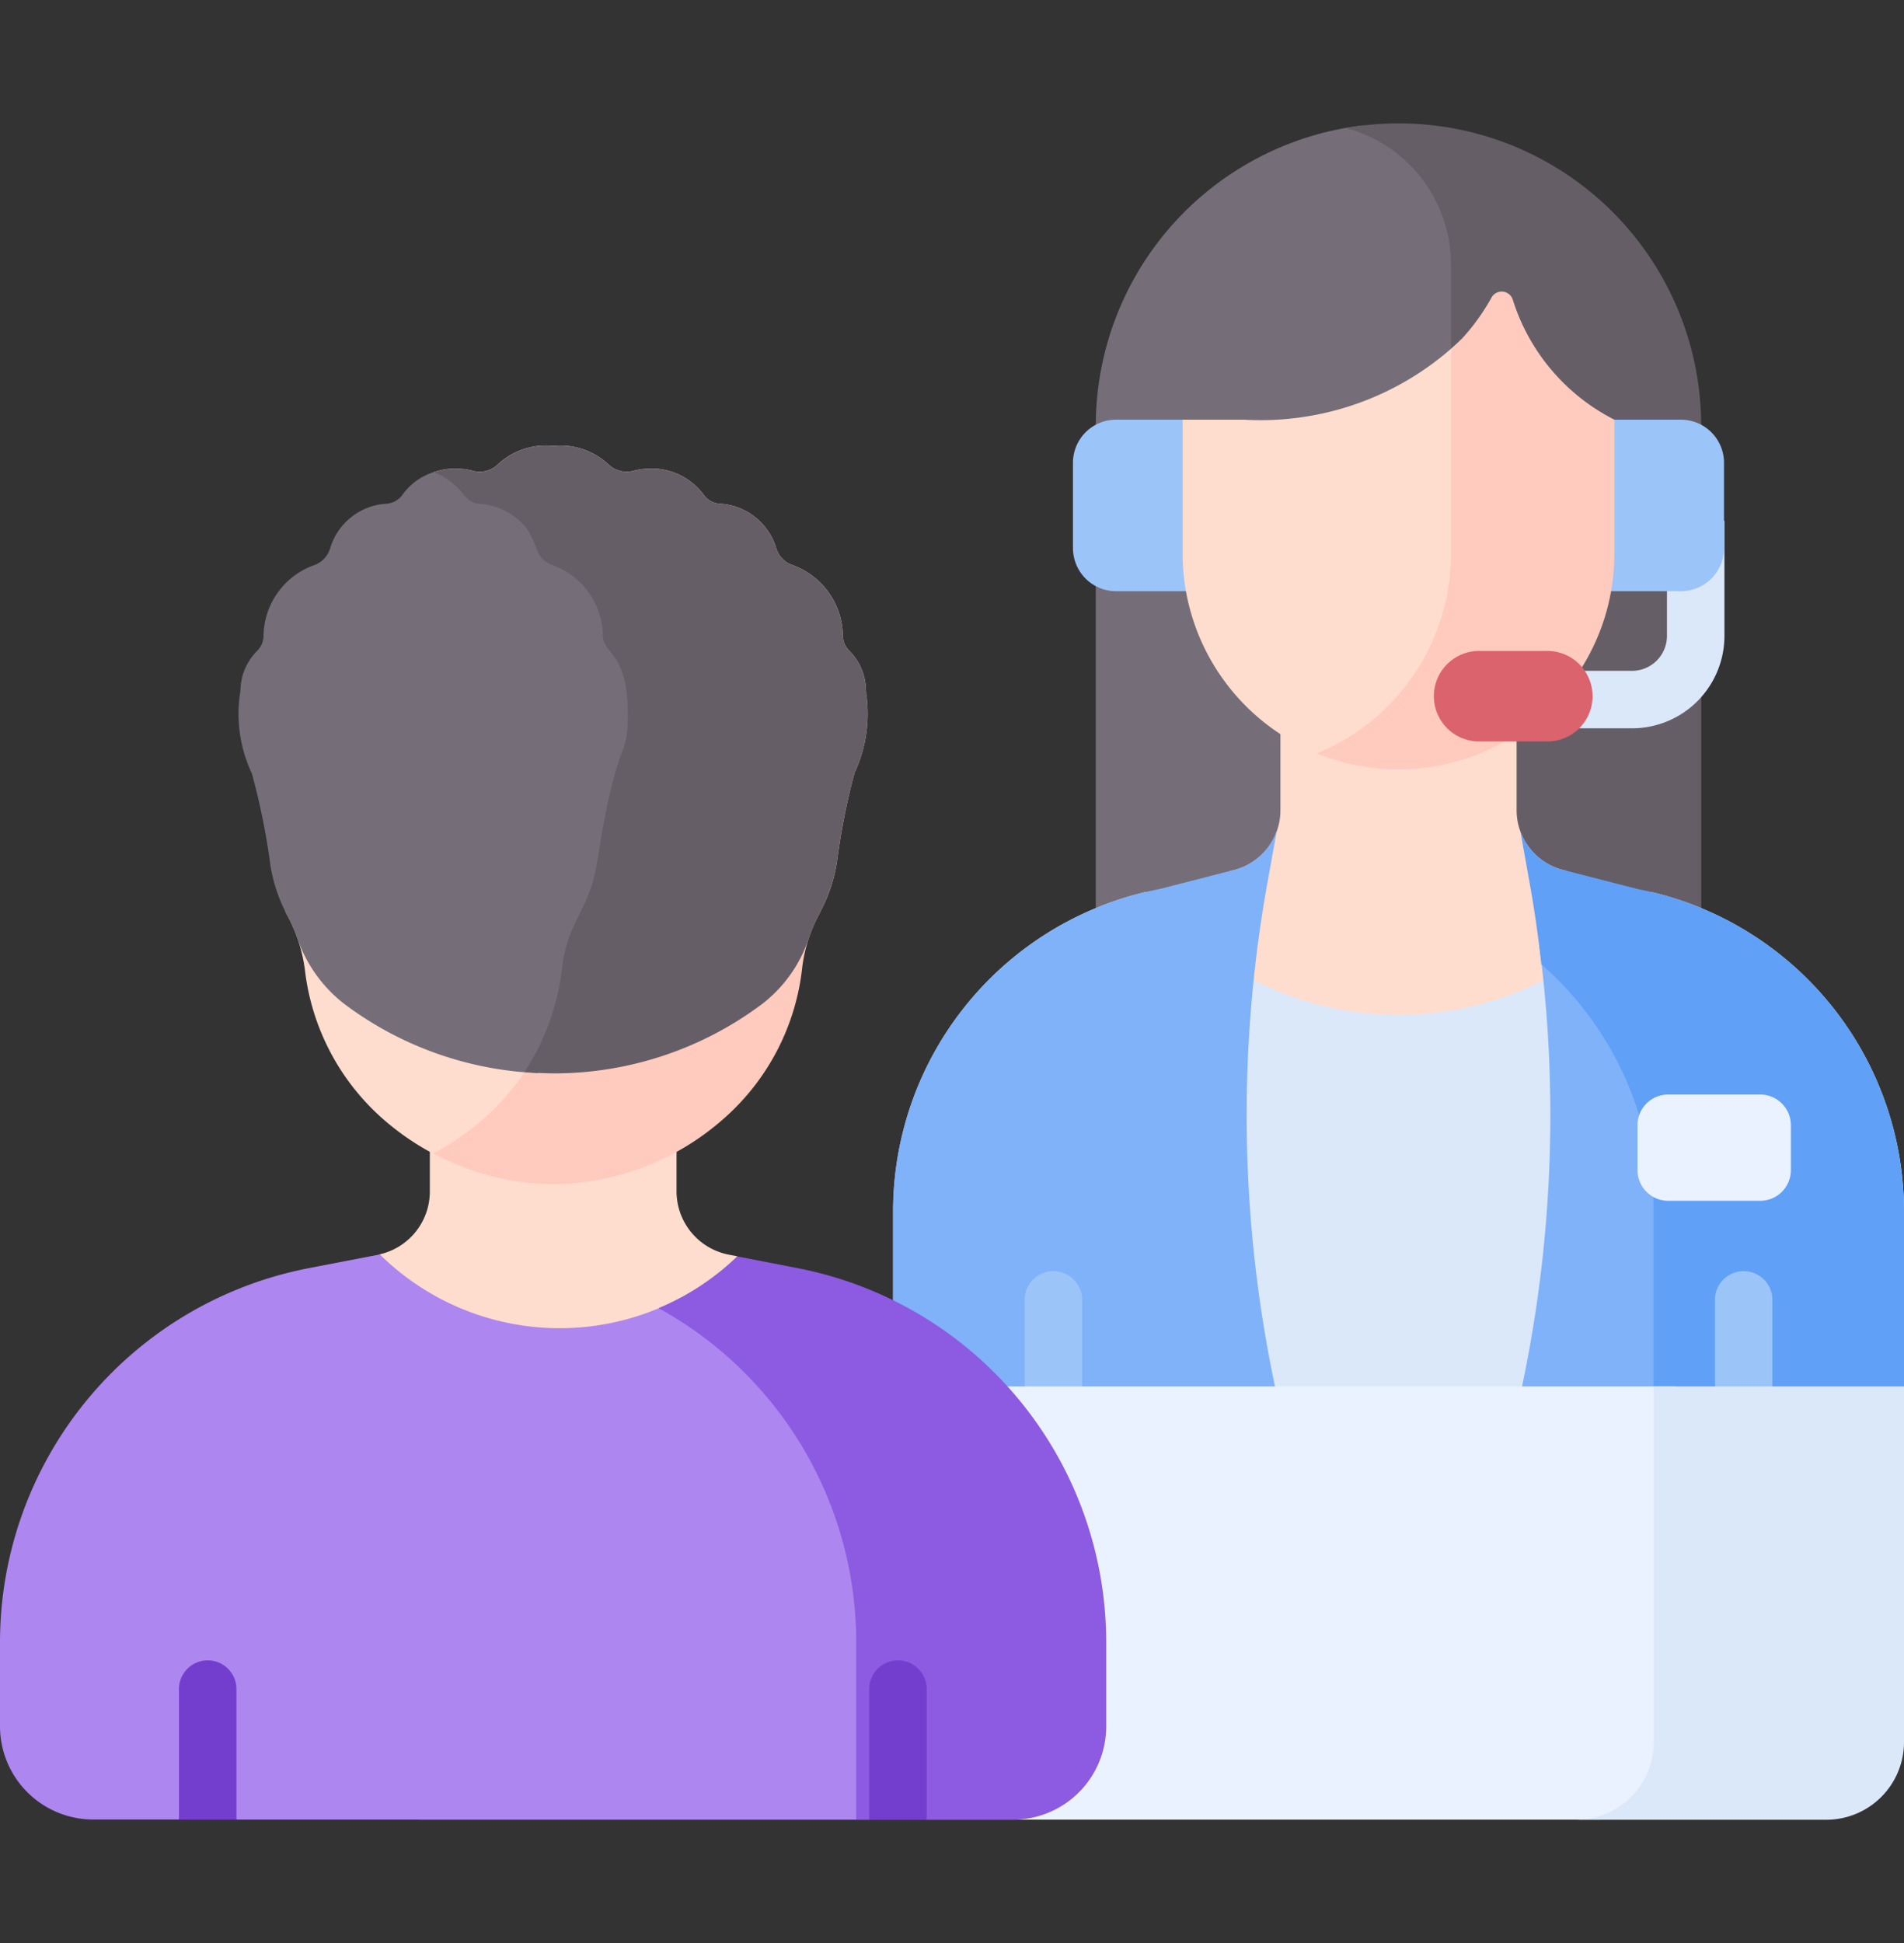 <svg xmlns="http://www.w3.org/2000/svg" xmlns:xlink="http://www.w3.org/1999/xlink" width="49" height="50" viewBox="0 0 49 50">
  <rect x="0" y="0" width="49" height="50" fill="#333333" stroke="none"/>
  <defs>
    <clipPath id="clip-path">
      <rect id="Rectángulo_62494" data-name="Rectángulo 62494" width="49" height="50" transform="translate(280 1727)" fill="#eeac3a"/>
    </clipPath>
  </defs>
  <g id="Grupo_184426" data-name="Grupo 184426" transform="translate(-280 -1889)">
    <g id="Enmascarar_grupo_72" data-name="Enmascarar grupo 72" transform="translate(0 162)" clip-path="url(#clip-path)">
      <g id="atencion-al-cliente_1_" data-name="atencion-al-cliente (1)" transform="translate(280 1727.5)">
        <g id="Grupo_180904" data-name="Grupo 180904">
          <g id="Grupo_180903" data-name="Grupo 180903">
            <g id="Grupo_180902" data-name="Grupo 180902">
              <g id="Grupo_180900" data-name="Grupo 180900">
                <g id="Grupo_180888" data-name="Grupo 180888">
                  <path id="Trazado_231967" data-name="Trazado 231967" d="M37.608,6.229a3.675,3.675,0,0,0-2.552-3.5A7.79,7.79,0,0,0,28.2,10.464s0,11.421,0,13.2h9.409Z" fill="#756e78"/>
                  <g id="Grupo_180866" data-name="Grupo 180866">
                    <path id="Trazado_231968" data-name="Trazado 231968" d="M43.78,10.464a7.783,7.783,0,0,0-9.144-7.669,3.633,3.633,0,0,1,2.705,3.512V23.668h6.441c0-1.784,0-13.2,0-13.2Z" fill="#665e66"/>
                  </g>
                  <g id="Grupo_180867" data-name="Grupo 180867">
                    <path id="Trazado_231969" data-name="Trazado 231969" d="M42,18.242H38.7a.739.739,0,1,1,0-1.479H42a.9.9,0,0,0,.9-.9V12.9h1.479v2.961A2.38,2.38,0,0,1,42,18.242Z" fill="#dbe8f9"/>
                  </g>
                  <g id="Grupo_180869" data-name="Grupo 180869">
                    <g id="Grupo_180868" data-name="Grupo 180868">
                      <path id="Trazado_231970" data-name="Trazado 231970" d="M40.659,10.3v4.413h2.6a1.109,1.109,0,0,0,1.109-1.109V11.414A1.109,1.109,0,0,0,43.264,10.3Z" fill="#9bc4f9"/>
                    </g>
                  </g>
                  <g id="Grupo_180871" data-name="Grupo 180871">
                    <g id="Grupo_180870" data-name="Grupo 180870">
                      <path id="Trazado_231971" data-name="Trazado 231971" d="M31.322,10.3v4.413h-2.6a1.109,1.109,0,0,1-1.109-1.109V11.414A1.109,1.109,0,0,1,28.717,10.3Z" fill="#9bc4f9"/>
                    </g>
                  </g>
                  <g id="Grupo_180879" data-name="Grupo 180879">
                    <g id="Grupo_180875" data-name="Grupo 180875">
                      <g id="Grupo_180874" data-name="Grupo 180874">
                        <g id="Grupo_180873" data-name="Grupo 180873">
                          <path id="Trazado_231972" data-name="Trazado 231972" d="M42.146,25.927l-1.828-4.018-.055-.013a1.588,1.588,0,0,1-1.233-1.546V15.987H32.952v4.362A1.588,1.588,0,0,1,31.719,21.9l-.055.013-1.828,4.018Z" fill="#ffddce"/>
                          <path id="Trazado_231973" data-name="Trazado 231973" d="M42.492,22.452l-.042.037a8.232,8.232,0,0,1-12.918,0l-.046-.036a8.452,8.452,0,0,0-6.5,8.224v5.131H49V30.677a8.452,8.452,0,0,0-6.508-8.225Z" fill="#dbe8f9"/>
                          <g id="Grupo_180872" data-name="Grupo 180872">
                            <path id="Trazado_231974" data-name="Trazado 231974" d="M43.126,30.677a8.445,8.445,0,0,0-2.887-6.36s-.252-.189-.623-.48a33.774,33.774,0,0,1-.586,11.971h4.1Z" fill="#7fb2f9"/>
                          </g>
                          <path id="Trazado_231975" data-name="Trazado 231975" d="M42.146,22.378l-1.828-.469-.055-.013a1.59,1.59,0,0,1-1.135-1l.24,1.34c.124.691.223,1.385.3,2.08a8.445,8.445,0,0,1,2.887,6.36v5.131H49V30.677A8.452,8.452,0,0,0,42.146,22.378Z" fill="#60a0f7"/>
                          <path id="Trazado_231976" data-name="Trazado 231976" d="M32.614,22.237l.24-1.34a1.59,1.59,0,0,1-1.135,1l-.055.013-1.828.469a8.452,8.452,0,0,0-6.854,8.3v5.131h9.97a33.771,33.771,0,0,1-.339-13.571Z" fill="#7fb2f9"/>
                        </g>
                      </g>
                    </g>
                    <g id="Grupo_180878" data-name="Grupo 180878">
                      <g id="Grupo_180876" data-name="Grupo 180876">
                        <path id="Trazado_231977" data-name="Trazado 231977" d="M27.109,36.548a.739.739,0,0,1-.739-.739V32.95a.739.739,0,0,1,1.479,0v2.858A.739.739,0,0,1,27.109,36.548Z" fill="#9bc4f9"/>
                      </g>
                      <g id="Grupo_180877" data-name="Grupo 180877">
                        <path id="Trazado_231978" data-name="Trazado 231978" d="M44.873,36.548a.739.739,0,0,1-.739-.739V32.95a.739.739,0,0,1,1.479,0v2.858A.739.739,0,0,1,44.873,36.548Z" fill="#9bc4f9"/>
                      </g>
                    </g>
                    <path id="Trazado_231979" data-name="Trazado 231979" d="M42.93,30.4H45.3a.789.789,0,0,0,.789-.789V28.455a.789.789,0,0,0-.789-.789H42.93a.789.789,0,0,0-.789.789V29.61A.789.789,0,0,0,42.93,30.4Z" fill="#eaf2ff"/>
                  </g>
                  <g id="Grupo_180887" data-name="Grupo 180887">
                    <g id="Grupo_180886" data-name="Grupo 180886">
                      <g id="Grupo_180885" data-name="Grupo 180885">
                        <g id="Grupo_180884" data-name="Grupo 180884">
                          <g id="Grupo_180883" data-name="Grupo 180883">
                            <g id="Grupo_180880" data-name="Grupo 180880">
                              <path id="Trazado_231980" data-name="Trazado 231980" d="M32.012,10.3H30.435v3.519A5.56,5.56,0,0,0,34.1,18.965a5.689,5.689,0,0,0,3.51-5.135V8.23A7.453,7.453,0,0,1,32.012,10.3Z" fill="#ffddce"/>
                            </g>
                            <path id="Trazado_231981" data-name="Trazado 231981" d="M38.928,7.2a.3.3,0,0,0-.539-.051A5.49,5.49,0,0,1,37.342,8.5v5.327a5.559,5.559,0,0,1-3.453,5.06,5.558,5.558,0,0,0,7.658-5.06V10.3a5.212,5.212,0,0,1-2.619-3.1Z" fill="#ffcbbe"/>
                            <g id="Grupo_180882" data-name="Grupo 180882">
                              <g id="Grupo_180881" data-name="Grupo 180881">
                                <path id="Trazado_231982" data-name="Trazado 231982" d="M39.789,18.58H38.1a1.165,1.165,0,1,1,0-2.329h1.686a1.165,1.165,0,1,1,0,2.329Z" fill="#db636e"/>
                              </g>
                            </g>
                          </g>
                        </g>
                      </g>
                    </g>
                  </g>
                </g>
                <path id="Trazado_231983" data-name="Trazado 231983" d="M41.128,46.326a2,2,0,0,0,2-2V35.177H10.789V46.326Z" fill="#eaf2ff"/>
                <path id="Trazado_231984" data-name="Trazado 231984" d="M42.559,35.177v9.151a2,2,0,0,1-2,2H47a2,2,0,0,0,2-2V35.177Z" fill="#dbe8f9"/>
                <g id="Grupo_180899" data-name="Grupo 180899">
                  <g id="Grupo_180898" data-name="Grupo 180898">
                    <g id="Grupo_180897" data-name="Grupo 180897">
                      <g id="Grupo_180896" data-name="Grupo 180896">
                        <g id="Grupo_180895" data-name="Grupo 180895">
                          <g id="Grupo_180894" data-name="Grupo 180894">
                            <g id="Grupo_180893" data-name="Grupo 180893">
                              <g id="Grupo_180892" data-name="Grupo 180892">
                                <g id="Grupo_180891" data-name="Grupo 180891">
                                  <g id="Grupo_180890" data-name="Grupo 180890">
                                    <path id="Trazado_231985" data-name="Trazado 231985" d="M17.411,30.162V25.6H11.062v4.561a1.66,1.66,0,0,1-1.289,1.617s.168,3.75,4.464,3.75a4.419,4.419,0,0,0,4.735-3.7l-.214-.041A1.661,1.661,0,0,1,17.411,30.162Z" fill="#ffddce"/>
                                    <path id="Trazado_231986" data-name="Trazado 231986" d="M4.765,46.006h1.15l.17.319H22.371l.175-.319c0-1.361,0-3.013,0-4.208a10.388,10.388,0,0,0-5.031-8.9A6.589,6.589,0,0,1,9.826,31.83l-.053-.051-.058.014-1.76.339A9.808,9.808,0,0,0,0,41.763v2.159a2.4,2.4,0,0,0,2.4,2.4h2.2Z" fill="#ad86f0"/>
                                    <path id="Trazado_231987" data-name="Trazado 231987" d="M20.518,32.131l-1.546-.3a6.566,6.566,0,0,1-2.024,1.332,9.809,9.809,0,0,1,5.087,8.6v4.563h.336l.175-.319H23.67l.179.319h2.219a2.4,2.4,0,0,0,2.4-2.4V41.762a9.808,9.808,0,0,0-7.955-9.631Z" fill="#8c5be1"/>
                                  </g>
                                </g>
                              </g>
                            </g>
                          </g>
                        </g>
                      </g>
                    </g>
                  </g>
                  <path id="Trazado_231988" data-name="Trazado 231988" d="M12.725,28.433a5.867,5.867,0,0,0,1.03-1.187h0a6.151,6.151,0,0,0,.358-.621A8.937,8.937,0,0,1,8.943,24.9l-.054-.04a3.615,3.615,0,0,1-1.234-1.706c-.025-.071-.154-.142-.318-.212q.024.047.048.094a4.082,4.082,0,0,1,.461,1.413,6.038,6.038,0,0,0,2,3.837,6.778,6.778,0,0,0,1.3.9l.521.026a7.523,7.523,0,0,0,1.051-.776Z" fill="#ffddce"/>
                  <path id="Trazado_231989" data-name="Trazado 231989" d="M22.292,17.321l-.007-.046a1.465,1.465,0,0,0-.431-1.032.549.549,0,0,1-.163-.388,1.958,1.958,0,0,0-1.308-1.818.665.665,0,0,1-.41-.442,1.609,1.609,0,0,0-1.454-1.133.549.549,0,0,1-.408-.228,1.669,1.669,0,0,0-1.36-.677,1.732,1.732,0,0,0-.445.058.672.672,0,0,1-.644-.163,1.819,1.819,0,0,0-1.426-.477h0a1.8,1.8,0,0,0-1.426.477.672.672,0,0,1-.644.163,1.742,1.742,0,0,0-1.006.035,1.678,1.678,0,0,1,.489.283c.319.259.336.5.693.529a1.71,1.71,0,0,1,.827.282c.773.519.457,1.074,1.037,1.293a1.958,1.958,0,0,1,1.308,1.818c0,.484.641.41.643,2.009,0,1.28-.267.454-.79,3.816-.192,1.236-.757,1.507-.9,2.71A6.039,6.039,0,0,1,12.5,28.243a7.24,7.24,0,0,1-1.342.939,6.586,6.586,0,0,0,3.116.791,6.713,6.713,0,0,0,4.4-1.73,6.038,6.038,0,0,0,1.972-3.854,3.906,3.906,0,0,1,.455-1.4l0-.008a4.036,4.036,0,0,0,.438-1.3,17.3,17.3,0,0,1,.455-2.3,3.579,3.579,0,0,0,.293-2.057Z" fill="#ffcbbe"/>
                  <path id="Trazado_231990" data-name="Trazado 231990" d="M14.692,24.854c.02-.117.039-.242.053-.369.143-1.232.722-1.51.919-2.776.536-3.444.81-2.6.809-3.909,0-1.638-.661-1.563-.659-2.058a2.006,2.006,0,0,0-1.339-1.862c-.594-.225-.271-.793-1.062-1.325a1.751,1.751,0,0,0-.847-.289c-.366-.026-.383-.276-.71-.542l-.7-.074a1.576,1.576,0,0,0-.8.584.55.55,0,0,1-.408.228A1.608,1.608,0,0,0,8.5,13.6a.665.665,0,0,1-.41.442,1.958,1.958,0,0,0-1.308,1.818.549.549,0,0,1-.163.388,1.465,1.465,0,0,0-.431,1.032l-.007.046a3.579,3.579,0,0,0,.3,2.075,17.887,17.887,0,0,1,.48,2.376,4.025,4.025,0,0,0,.424,1.261,4.362,4.362,0,0,1,.269.611,3.615,3.615,0,0,0,1.234,1.706l.054.04a8.912,8.912,0,0,0,4.9,1.719,6.679,6.679,0,0,0,.852-2.254Z" fill="#756e78"/>
                  <path id="Trazado_231991" data-name="Trazado 231991" d="M22.292,17.321l-.007-.046a1.465,1.465,0,0,0-.431-1.032.549.549,0,0,1-.163-.388,1.958,1.958,0,0,0-1.308-1.818.665.665,0,0,1-.41-.442,1.609,1.609,0,0,0-1.454-1.133.549.549,0,0,1-.408-.228,1.669,1.669,0,0,0-1.359-.676,1.732,1.732,0,0,0-.445.058.672.672,0,0,1-.644-.163,1.819,1.819,0,0,0-1.426-.477h0a1.8,1.8,0,0,0-1.426.477.672.672,0,0,1-.644.163,1.742,1.742,0,0,0-1.006.035,1.678,1.678,0,0,1,.489.283c.319.259.336.5.693.529a1.71,1.71,0,0,1,.827.282c.773.519.457,1.074,1.037,1.293a1.958,1.958,0,0,1,1.308,1.818c0,.484.641.41.643,2.009,0,1.28-.267.454-.79,3.816-.192,1.236-.757,1.507-.9,2.71a6.216,6.216,0,0,1-.969,2.695c.252.021.51.034.777.036a8.935,8.935,0,0,0,5.316-1.77l.012-.009a3.546,3.546,0,0,0,1.215-1.711,4.173,4.173,0,0,1,.282-.644l0-.008a4.036,4.036,0,0,0,.438-1.3,17.3,17.3,0,0,1,.455-2.3,3.577,3.577,0,0,0,.293-2.057Z" fill="#665e66"/>
                </g>
              </g>
              <g id="Grupo_180901" data-name="Grupo 180901">
                <path id="Trazado_231992" data-name="Trazado 231992" d="M6.085,46.326V42.966a.739.739,0,1,0-1.479,0v3.359Z" fill="#733ecd"/>
                <path id="Trazado_231993" data-name="Trazado 231993" d="M23.849,46.326V42.966a.739.739,0,1,0-1.479,0v3.359Z" fill="#733ecd"/>
              </g>
            </g>
          </g>
        </g>
      </g>
    </g>
  </g>
</svg>
